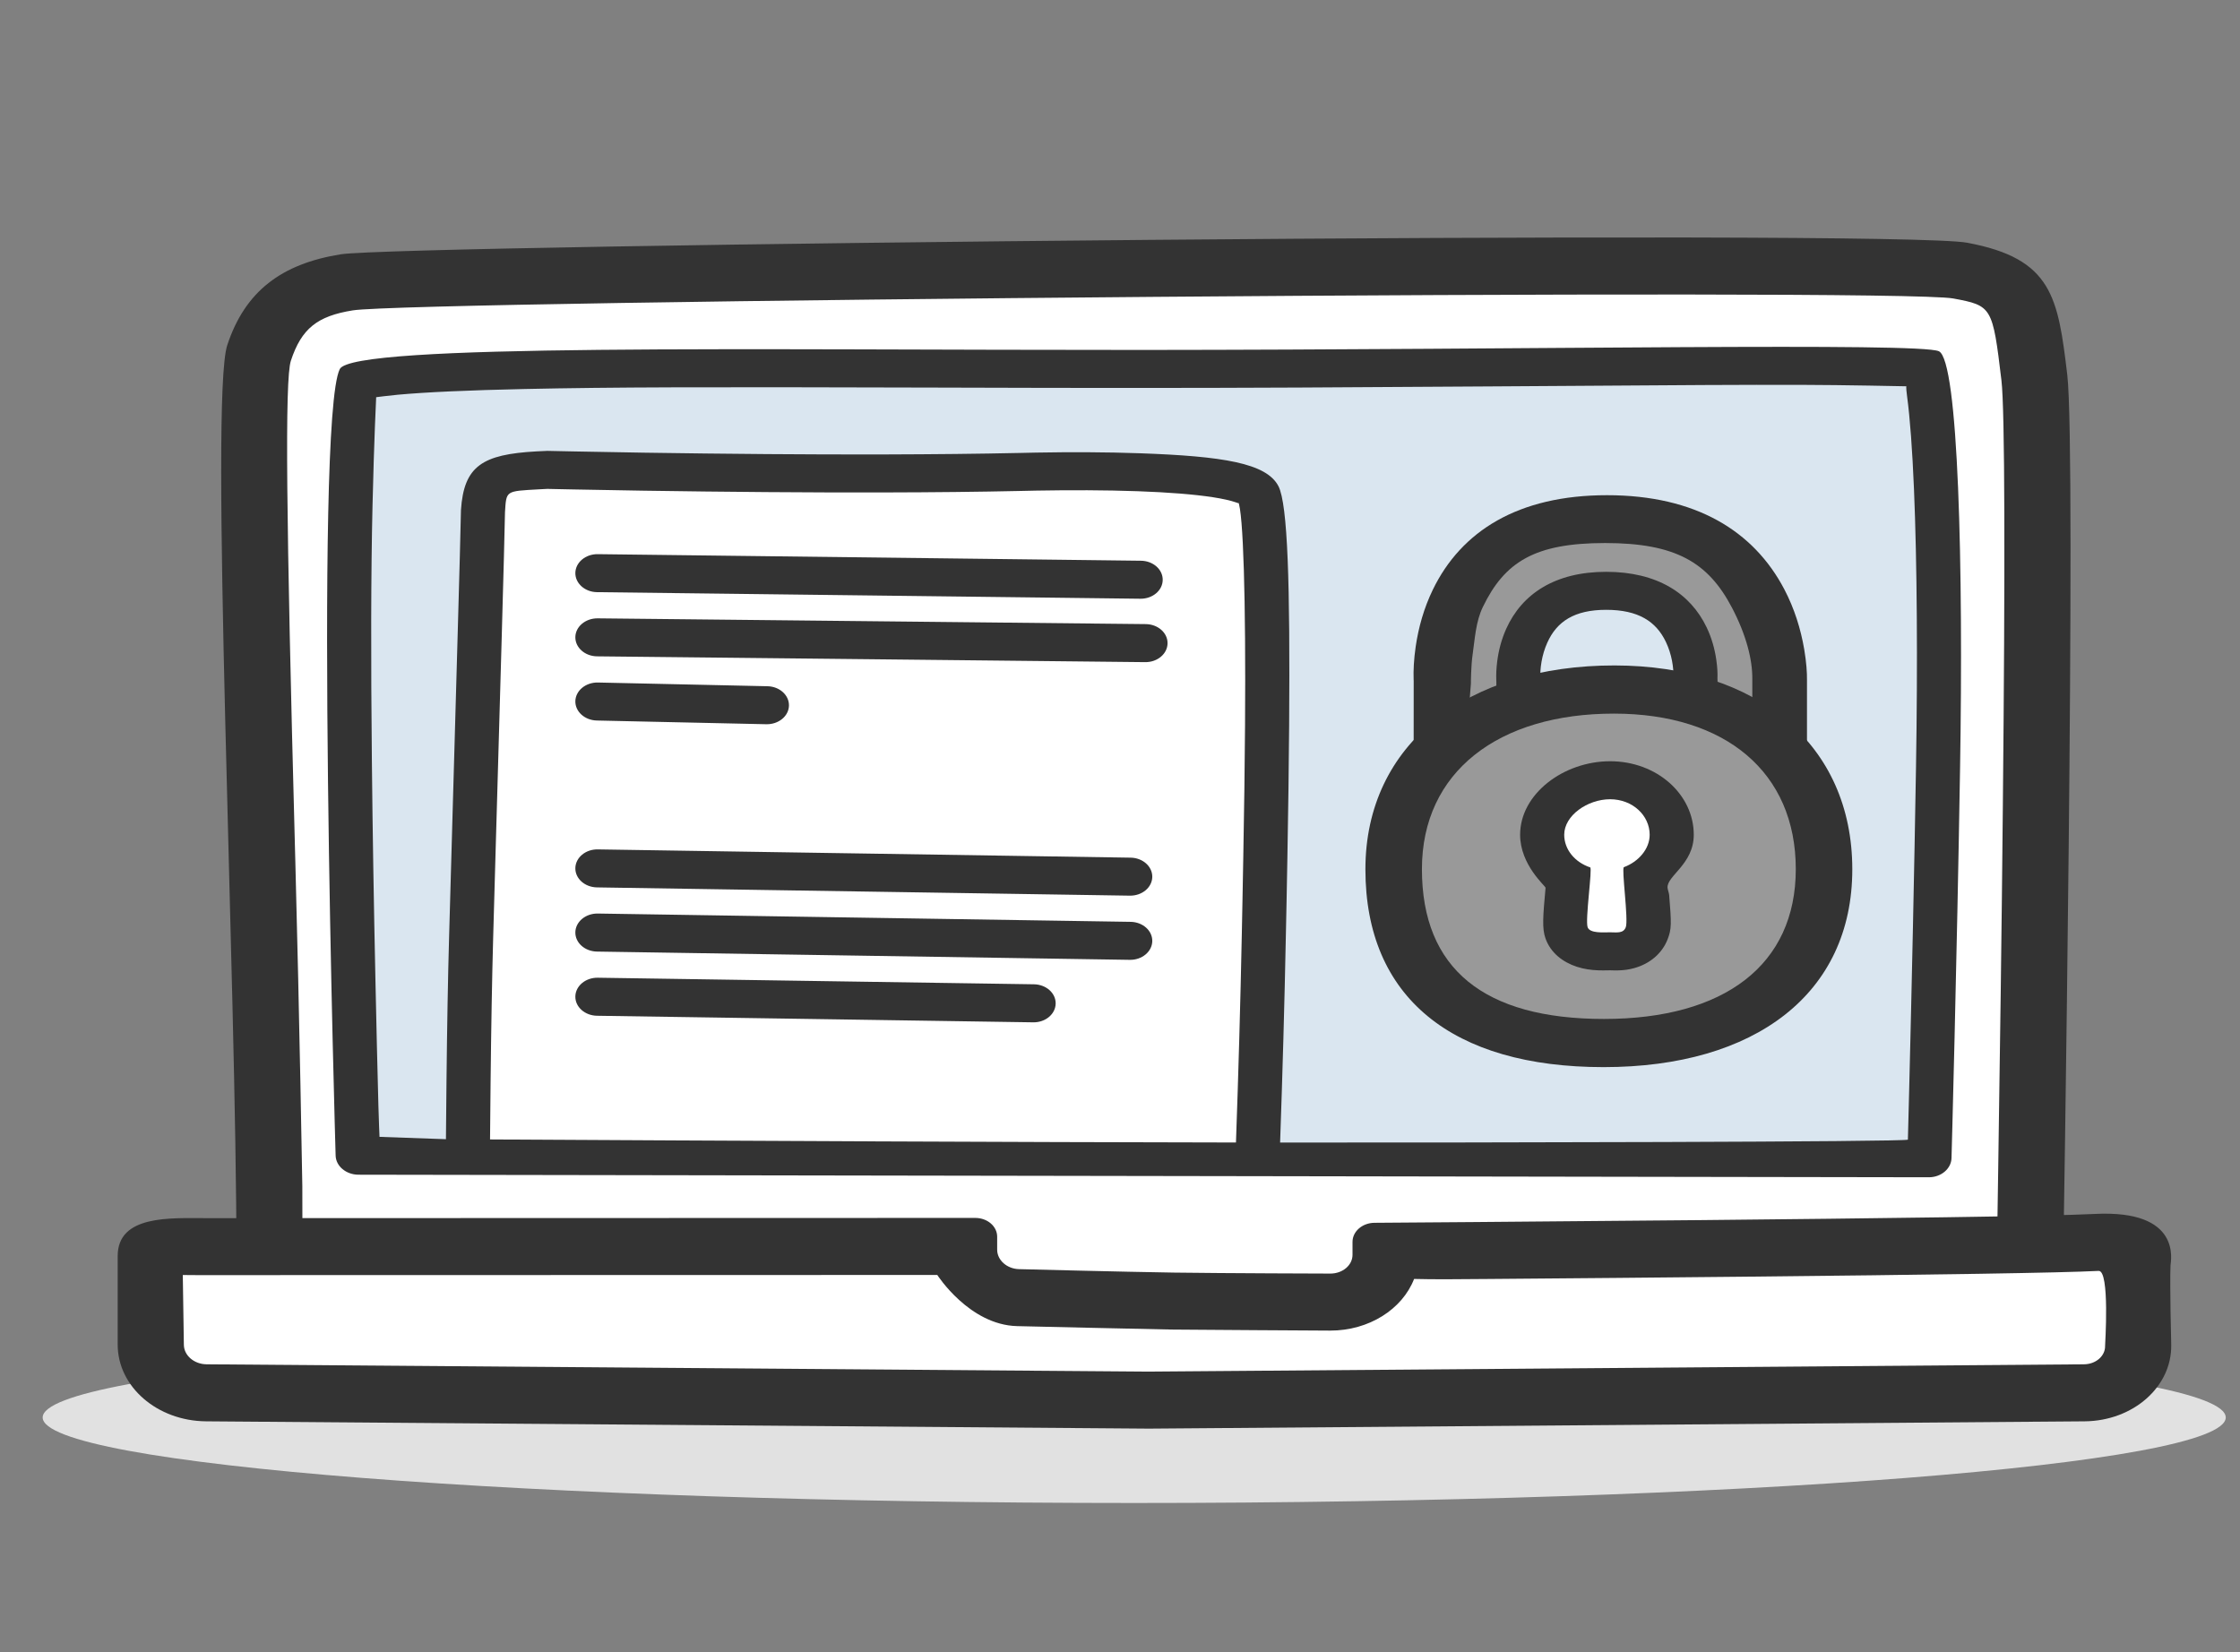 <svg width="61" height="45" viewBox="0 0 61 45" fill="none" xmlns="http://www.w3.org/2000/svg">
<rect x="0" y="0" width="61" height="45" fill="#808080" stroke="none"/>
<g clip-path="url(#clip0_6_8064)">
<path d="M30.887 40.935C47.304 40.935 60.612 39.892 60.612 38.606C60.612 37.319 47.304 36.276 30.887 36.276C14.47 36.276 1.162 37.319 1.162 38.606C1.162 39.892 14.47 40.935 30.887 40.935Z" fill="#E1E1E1"/>
<path fill-rule="evenodd" clip-rule="evenodd" d="M6.439 34.246C6.439 26.782 5.705 10.867 6.189 9.4C6.673 7.933 7.665 7.185 9.28 6.926C10.894 6.667 51.593 6.243 53.57 6.611C55.889 7.042 56.043 8.093 56.296 10.206C56.548 12.32 56.185 34.378 56.185 34.378L6.439 34.246Z" fill="#333333"/>
<path fill-rule="evenodd" clip-rule="evenodd" d="M8.24 36.317L54.384 36.426C54.386 36.334 54.389 33.569 54.393 33.316C54.4 32.894 54.407 32.412 54.415 31.879C54.439 30.354 54.462 28.721 54.484 27.043C54.507 25.275 54.527 23.561 54.542 21.937C54.606 15.497 54.598 11.157 54.504 10.365C54.263 8.35 54.248 8.326 53.19 8.129C51.642 7.841 11.233 8.192 9.609 8.453C8.641 8.608 8.211 8.947 7.921 9.825C7.753 10.336 7.794 14.133 8.032 23.07C8.038 23.275 8.038 23.275 8.043 23.479C8.157 27.76 8.233 32.302 8.233 32.302L8.24 36.317Z" fill="white"/>
<path fill-rule="evenodd" clip-rule="evenodd" d="M31.126 9.531C41.781 9.525 52.265 9.323 52.799 9.566C53.335 9.81 53.467 15.466 53.377 20.905C53.289 26.304 53.144 31.542 53.144 31.542C53.136 31.831 52.86 32.065 52.525 32.064L9.76 31.994C9.426 31.993 9.148 31.762 9.14 31.474C9.14 31.474 8.548 11.464 9.253 10.052C9.606 9.346 20.451 9.536 31.126 9.531Z" fill="#333333"/>
<path fill-rule="evenodd" clip-rule="evenodd" d="M10.335 30.963C10.335 30.963 10.314 30.489 10.305 30.125C10.277 29.083 10.25 27.945 10.225 26.747C10.18 24.664 10.146 22.626 10.127 20.715C10.098 17.936 10.102 15.582 10.144 13.79C10.188 11.911 10.244 10.818 10.244 10.818C10.244 10.818 10.598 10.772 10.83 10.751C11.619 10.679 12.766 10.628 14.282 10.595C16.721 10.543 19.099 10.538 25.427 10.556C27.908 10.563 29.153 10.566 30.615 10.566C30.871 10.566 30.871 10.566 31.127 10.566C33.907 10.565 36.546 10.552 40.602 10.524C46.511 10.483 47.304 10.479 49.059 10.482C50.187 10.484 51.917 10.521 51.917 10.521C51.917 10.521 51.896 10.504 51.934 10.794C52.014 11.392 52.077 12.251 52.122 13.325C52.206 15.334 52.224 18.037 52.177 20.89C52.154 22.294 52.125 23.763 52.093 25.27C52.06 26.816 52.025 28.319 51.99 29.719C51.977 30.21 51.966 30.652 51.956 31.039C51.954 31.102 39.944 31.122 34.86 31.118C34.926 29.25 34.98 27.341 35.018 25.421C35.021 25.304 35.033 24.695 35.037 24.507C35.045 24.083 35.052 23.706 35.059 23.322C35.082 22.043 35.098 20.872 35.106 19.763C35.133 15.909 35.069 13.735 34.815 13.242C34.49 12.611 33.294 12.425 31.041 12.345C30.116 12.312 29.143 12.31 28.206 12.327C28.021 12.331 27.597 12.341 27.742 12.337C26.652 12.361 25.432 12.373 24.103 12.377C22.009 12.382 19.763 12.363 17.533 12.329C16.838 12.318 16.197 12.307 15.623 12.295C15.423 12.291 15.245 12.288 15.092 12.284C14.938 12.281 14.938 12.281 14.906 12.28C14.727 12.288 14.727 12.288 14.608 12.294C13.14 12.375 12.632 12.688 12.553 13.891C12.541 14.463 12.513 15.547 12.463 17.29C12.434 18.351 12.301 22.984 12.312 22.616C12.305 22.842 12.305 22.842 12.299 23.069C12.273 23.978 12.25 24.773 12.23 25.513C12.198 26.635 12.175 27.957 12.159 29.439C12.153 29.964 12.144 31.027 12.144 31.027L10.335 30.963Z" fill="#DAE6F0"/>
<path fill-rule="evenodd" clip-rule="evenodd" d="M5.601 33.177C7.265 33.177 26.558 33.171 26.558 33.171C26.888 33.171 27.155 33.398 27.155 33.684V34.037C27.155 34.321 27.422 34.558 27.75 34.566C27.75 34.566 30.616 34.64 31.958 34.66C33.303 34.679 36.226 34.687 36.226 34.687C36.561 34.688 36.832 34.461 36.832 34.175V33.823C36.832 33.539 37.099 33.307 37.428 33.304C37.428 33.304 54.654 33.188 57.041 33.063C59.429 32.939 59.114 34.344 59.108 34.463C59.085 34.989 59.127 36.623 59.127 36.623C59.15 37.766 58.093 38.7 56.768 38.711L31.285 38.91L5.611 38.711C4.282 38.7 3.205 37.77 3.205 36.622C3.205 36.622 3.205 35.035 3.205 34.208C3.205 33.086 4.643 33.177 5.601 33.177Z" fill="#333333"/>
<path fill-rule="evenodd" clip-rule="evenodd" d="M5.007 36.622C5.007 36.915 5.284 37.155 5.627 37.158L31.269 37.357L56.751 37.158C57.077 37.155 57.332 36.93 57.326 36.658C57.325 36.625 57.459 34.597 57.15 34.614C56.128 34.667 52.65 34.72 47.392 34.773C45.216 34.795 42.884 34.816 40.552 34.834C39.736 34.841 39.033 34.848 38.509 34.833C38.188 35.657 37.28 36.243 36.22 36.24C36.181 36.24 32.365 36.218 31.928 36.212C31.496 36.206 27.725 36.119 27.697 36.118C26.394 36.085 25.524 34.724 25.524 34.724C25.524 34.724 24.542 34.724 23.518 34.725C21.225 34.725 5.489 34.73 5.382 34.729C5.132 34.727 4.978 34.726 4.978 34.726C4.978 34.726 5.007 36.562 5.007 36.622Z" fill="white"/>
<path fill-rule="evenodd" clip-rule="evenodd" d="M33.818 25.403C33.82 25.286 33.832 24.677 33.836 24.489C33.844 24.066 33.852 23.689 33.858 23.305C33.881 22.03 33.898 20.862 33.905 19.757C33.929 16.334 33.858 13.935 33.717 13.662C33.746 13.718 33.733 13.71 33.661 13.684C33.518 13.634 33.305 13.585 33.033 13.543C32.515 13.463 31.819 13.409 30.991 13.379C30.095 13.347 29.145 13.346 28.231 13.362C28.05 13.366 27.63 13.375 27.772 13.372C26.673 13.396 25.443 13.409 24.107 13.412C22.003 13.417 19.75 13.398 17.512 13.364C16.815 13.353 16.171 13.342 15.596 13.33C15.394 13.326 15.216 13.323 15.062 13.319C14.906 13.316 14.906 13.316 14.928 13.314C14.802 13.321 14.802 13.321 14.685 13.327C13.757 13.379 13.791 13.358 13.752 13.95C13.742 14.484 13.713 15.569 13.664 17.315C13.634 18.376 13.502 23.009 13.512 22.642C13.506 22.868 13.506 22.868 13.499 23.094C13.473 24.003 13.451 24.798 13.43 25.538C13.399 26.654 13.376 27.972 13.36 29.449C13.354 29.973 13.349 30.503 13.345 31.034C19.709 31.07 27.558 31.108 33.658 31.117C33.725 29.244 33.779 27.329 33.818 25.403Z" fill="white"/>
<path fill-rule="evenodd" clip-rule="evenodd" d="M16.258 24.169L30.768 24.394C31.099 24.399 31.373 24.172 31.379 23.886C31.385 23.6 31.121 23.364 30.789 23.359L16.279 23.134C15.948 23.128 15.674 23.356 15.668 23.642C15.662 23.928 15.926 24.164 16.258 24.169Z" fill="#333333"/>
<path fill-rule="evenodd" clip-rule="evenodd" d="M16.261 17.876L31.188 18.034C31.519 18.037 31.791 17.808 31.795 17.522C31.799 17.236 31.534 17.002 31.202 16.998L16.276 16.841C15.944 16.838 15.672 17.067 15.668 17.352C15.664 17.638 15.93 17.873 16.261 17.876Z" fill="#333333"/>
<path fill-rule="evenodd" clip-rule="evenodd" d="M16.253 19.624L20.869 19.725C21.201 19.732 21.477 19.506 21.485 19.221C21.493 18.935 21.231 18.697 20.9 18.69L16.284 18.589C15.952 18.582 15.677 18.808 15.668 19.093C15.66 19.379 15.922 19.617 16.253 19.624Z" fill="#333333"/>
<path fill-rule="evenodd" clip-rule="evenodd" d="M16.26 16.128L31.055 16.307C31.386 16.311 31.659 16.083 31.663 15.797C31.668 15.511 31.403 15.276 31.071 15.272L16.277 15.093C15.945 15.089 15.673 15.318 15.668 15.604C15.664 15.889 15.929 16.125 16.26 16.128Z" fill="#333333"/>
<path fill-rule="evenodd" clip-rule="evenodd" d="M16.258 25.917L30.768 26.142C31.099 26.147 31.373 25.919 31.379 25.634C31.385 25.348 31.121 25.112 30.789 25.107L16.279 24.881C15.948 24.876 15.674 25.104 15.668 25.39C15.662 25.676 15.926 25.912 16.258 25.917Z" fill="#333333"/>
<path fill-rule="evenodd" clip-rule="evenodd" d="M16.258 27.665L28.137 27.844C28.469 27.849 28.742 27.621 28.748 27.335C28.754 27.049 28.49 26.814 28.158 26.808L16.279 26.629C15.947 26.624 15.674 26.852 15.668 27.138C15.662 27.424 15.927 27.66 16.258 27.665Z" fill="#333333"/>
<path fill-rule="evenodd" clip-rule="evenodd" d="M46.257 20.728L48.648 20.59L49.208 20.557V20.073V18.52C49.208 18.528 49.208 18.527 49.208 18.52C49.211 18.324 49.192 18.036 49.133 17.686C49.038 17.129 48.865 16.573 48.59 16.049C47.757 14.461 46.177 13.487 43.762 13.487C41.341 13.487 39.791 14.467 39.018 16.063C38.778 16.559 38.629 17.084 38.552 17.613C38.501 17.964 38.488 18.267 38.496 18.5C38.497 18.536 38.497 18.536 38.498 18.549L38.497 20.625V21.178L39.138 21.141L41.389 21.011L41.949 20.978V20.494V18.538C41.948 18.506 41.948 18.506 41.947 18.491C41.935 18.21 41.983 17.843 42.137 17.502C42.396 16.927 42.873 16.609 43.739 16.609C44.611 16.609 45.098 16.922 45.366 17.484C45.527 17.822 45.579 18.183 45.571 18.45C45.57 18.459 45.57 18.459 45.57 18.455L45.616 20.224L45.631 20.765L46.257 20.728Z" fill="#333333"/>
<path fill-rule="evenodd" clip-rule="evenodd" d="M46.817 20.2L46.77 18.471C46.776 18.345 46.768 18.173 46.739 17.974C46.696 17.673 46.613 17.375 46.477 17.09C46.032 16.157 45.123 15.574 43.739 15.574C42.349 15.574 41.446 16.173 41.017 17.127C40.89 17.41 40.812 17.707 40.773 18.007C40.747 18.208 40.741 18.386 40.747 18.528C40.748 18.559 40.748 18.559 40.749 18.572L40.748 20.494L39.914 20.413L40.056 18.619C40.055 18.59 40.059 18.134 40.101 17.84C40.165 17.398 40.187 16.931 40.382 16.53C40.976 15.303 41.796 14.79 43.709 14.79C45.629 14.79 46.516 15.314 47.164 16.548C47.553 17.29 47.725 17.966 47.719 18.493C47.719 18.495 47.719 20.058 47.719 20.058L46.817 20.2Z" fill="#999999"/>
<path fill-rule="evenodd" clip-rule="evenodd" d="M37.183 23.676C37.183 27.171 39.553 29.064 43.67 29.064C47.801 29.064 50.442 27.06 50.442 23.676C50.442 20.281 47.854 18.128 43.969 18.124C39.975 18.12 37.183 20.249 37.183 23.676Z" fill="#333333"/>
<path fill-rule="evenodd" clip-rule="evenodd" d="M38.722 23.671C38.722 21.022 40.807 19.432 43.958 19.436C46.988 19.439 48.903 21.032 48.903 23.671C48.903 26.279 46.96 27.752 43.679 27.752C40.422 27.752 38.722 26.394 38.722 23.671Z" fill="#999999"/>
<path fill-rule="evenodd" clip-rule="evenodd" d="M41.396 22.735C41.396 21.619 42.585 20.733 43.847 20.733C45.128 20.733 46.125 21.642 46.125 22.735C46.125 23.54 45.384 23.855 45.411 24.18C45.415 24.225 45.451 24.33 45.455 24.376C45.518 25.157 45.523 25.301 45.411 25.587C45.263 25.964 44.935 26.248 44.501 26.368C44.356 26.408 44.221 26.425 44.083 26.429C44.012 26.432 43.97 26.431 43.882 26.428C43.85 26.427 43.849 26.427 43.846 26.427C43.841 26.427 43.835 26.427 43.79 26.428C43.686 26.43 43.621 26.431 43.536 26.428C43.329 26.421 43.14 26.395 42.939 26.33C42.553 26.203 42.228 25.95 42.089 25.564C41.988 25.286 42.02 24.945 42.089 24.18C42.093 24.134 41.396 23.563 41.396 22.735Z" fill="#333333"/>
<path fill-rule="evenodd" clip-rule="evenodd" d="M43.235 25.255C43.297 25.426 43.668 25.392 43.847 25.392C44.025 25.392 44.205 25.43 44.273 25.255C44.352 25.056 44.151 23.645 44.222 23.618C44.615 23.472 44.924 23.127 44.924 22.735C44.924 22.209 44.457 21.768 43.847 21.768C43.236 21.768 42.597 22.209 42.597 22.735C42.597 23.14 42.89 23.486 43.304 23.624C43.37 23.646 43.163 25.057 43.235 25.255Z" fill="white"/>
</g>
<defs>
<clipPath id="clip0_6_8064">
<rect width="60.051" height="44" fill="white" transform="translate(0.561 0.041)"/>
</clipPath>
</defs>
</svg>
